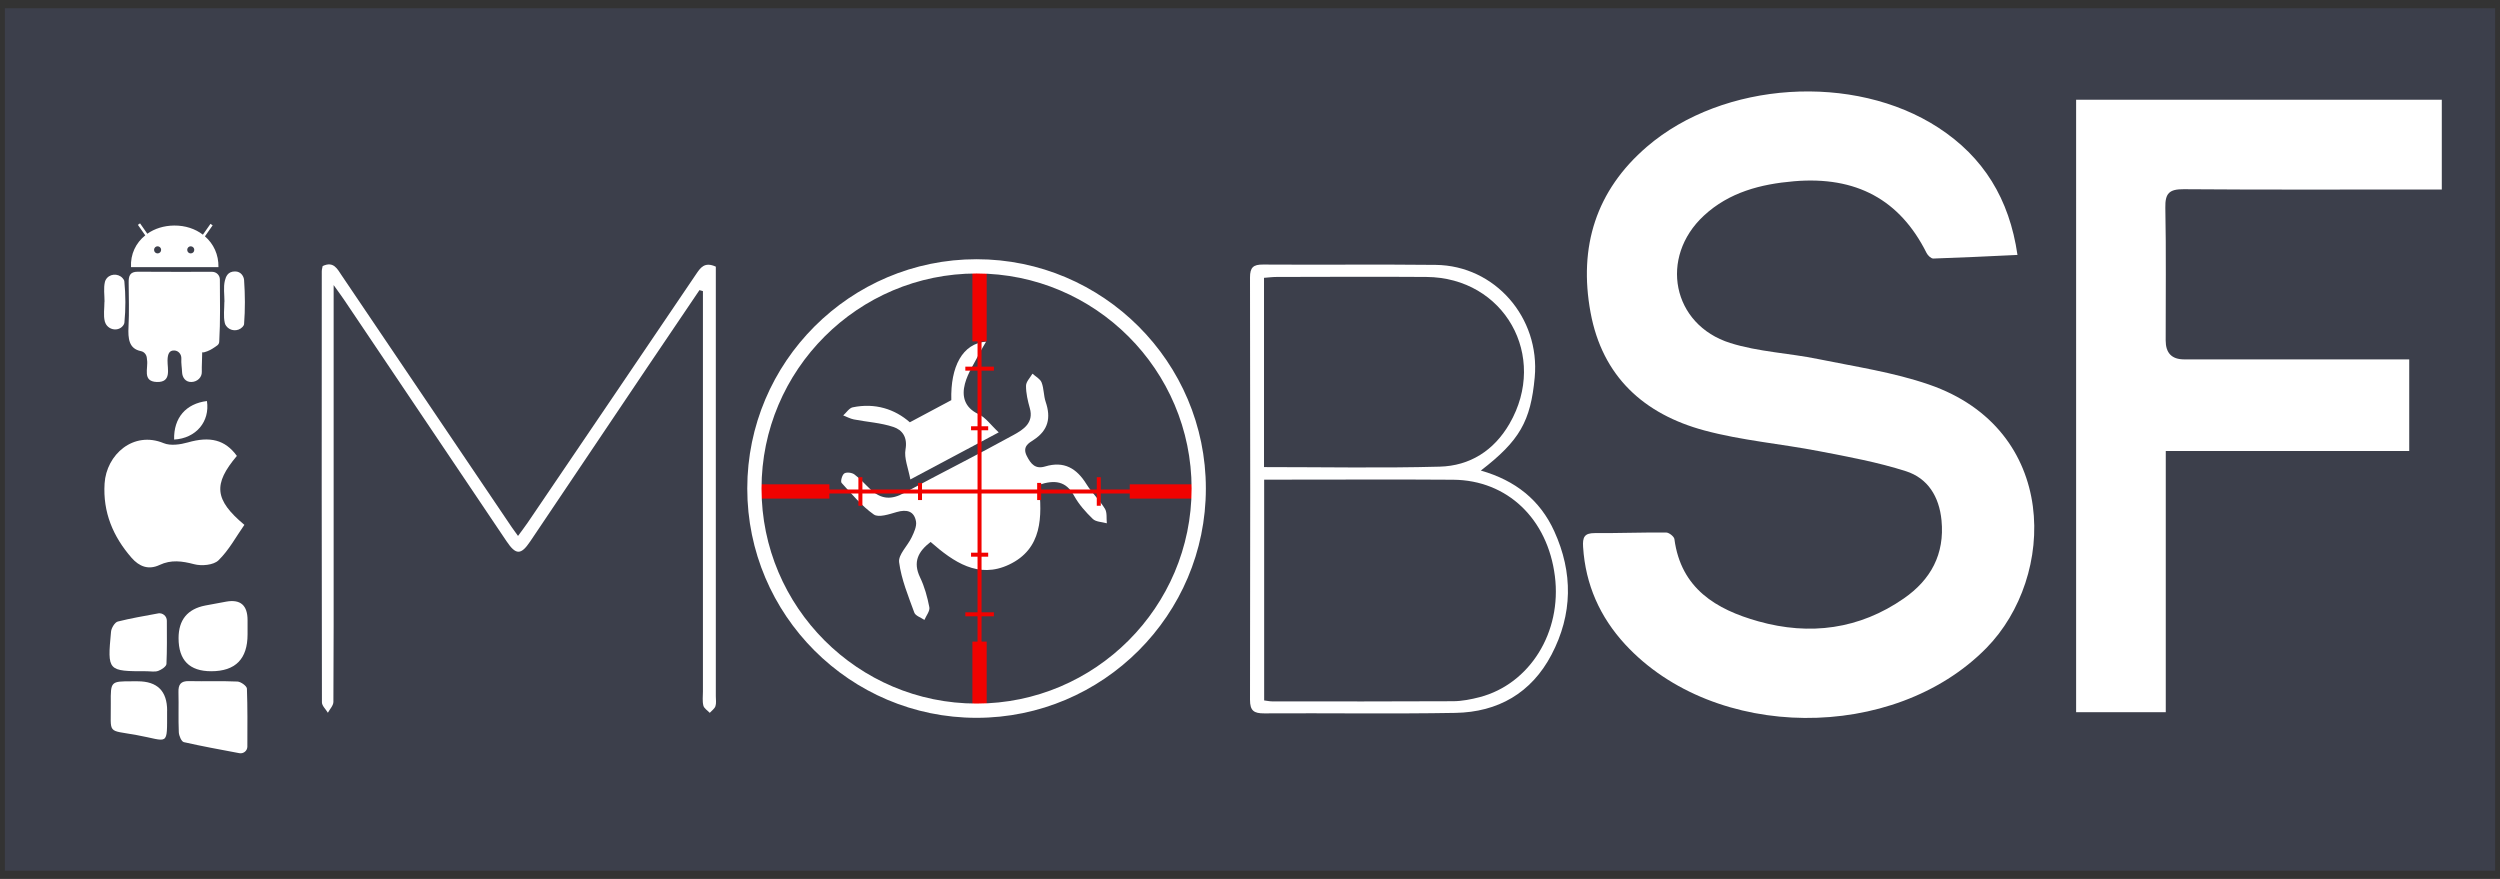 <?xml version="1.0" encoding="UTF-8"?>
<svg id="Layer_1" xmlns="http://www.w3.org/2000/svg" viewBox="0 0 512 180">
  <rect x="0" y="0" width="512" height="180" fill="#333333" stroke="none"/>
  <defs>
    <style>
      .cls-1 {
        fill: #3c3f4b;
      }

      .cls-2 {
        fill: #f10200;
      }

      .cls-3 {
        fill: #fff;
      }
    </style>
  </defs>
  <rect class="cls-1" x="1" y="1.69" width="510" height="176.63"/>
  <g>
    <path class="cls-3" d="M413.17,52.21c-5.99.28-11.61.56-17.23.74-.46.01-1.13-.64-1.38-1.14-5.46-10.92-14.41-15.77-27.14-14.69-6.83.58-13.29,2.25-18.46,7.04-9.21,8.53-6.51,22.34,5.4,26.09,5.78,1.82,12.04,2.06,18.02,3.29,7.59,1.55,15.37,2.7,22.66,5.21,26.67,9.17,26.18,39.32,11.75,53.99-18.96,19.27-55.61,19.1-73.94-.75-5.18-5.62-8.14-12.24-8.63-19.95-.13-2,.24-2.87,2.39-2.86,4.87.03,9.74-.16,14.61-.12.59,0,1.63.81,1.7,1.35,1.34,10.13,8.56,14.42,17.19,16.84,10.54,2.96,20.71,1.64,29.83-4.71,5.47-3.81,8.36-9.03,7.68-15.99-.48-4.86-2.8-8.6-7.27-10.04-5.78-1.85-11.82-2.96-17.8-4.11-7.81-1.51-15.83-2.18-23.48-4.24-12.38-3.33-20.92-11.04-23.33-24.19-2.46-13.41,1.1-24.95,11.56-33.93,15.63-13.42,42.4-15.12,59.65-3.91,9.26,6.02,14.57,14.59,16.23,26.09Z"/>
    <path class="cls-3" d="M493.41,73.6v18.77h-49.86v53.49h-18.36V20.42h74.89v18.39c-1.29,0-2.51,0-3.73,0-16.37,0-32.75.07-49.12-.06-2.97-.02-3.83.84-3.77,3.79.18,9.06.06,18.13.07,27.19q0,3.86,3.76,3.87c14.13,0,28.27,0,42.4,0,1.15,0,2.3,0,3.74,0Z"/>
    <path class="cls-3" d="M303.27,96.37c7.08,2.02,12.12,6.02,15.04,12.42,3.87,8.49,3.78,17.01-.56,25.29-4.12,7.86-10.98,11.77-19.69,11.92-13.05.23-26.1.02-39.16.1-2.1.01-2.9-.53-2.9-2.78.06-28.83.06-57.66,0-86.49,0-2.05.65-2.67,2.68-2.65,11.79.08,23.57-.06,35.36.07,12.11.13,21.39,10.8,20.27,23.03-.83,8.99-3.08,12.97-11.05,19.1ZM258.9,98.24v45.21c.66.08,1.13.19,1.59.19,12.37.01,24.74.04,37.11-.03,1.82-.01,3.69-.38,5.46-.84,10.26-2.7,16.83-13.32,15.38-24.77-1.48-11.75-9.76-19.67-20.83-19.75-11.2-.08-22.4-.02-33.61-.02-1.63,0-3.26,0-5.11,0ZM258.86,95.66c12.28,0,24.14.23,36-.09,6.18-.17,11.09-3.28,14.28-8.78,8.03-13.85-1.06-29.96-17.02-30.07-10.22-.07-20.44-.02-30.66,0-.84,0-1.67.11-2.59.18v38.76Z"/>
    <path class="cls-3" d="M68.33,58.38c0,18.52,0,36.16,0,53.79,0,10.52.02,21.05-.05,31.57,0,.75-.73,1.49-1.13,2.23-.42-.71-1.22-1.42-1.22-2.13-.06-29.42-.05-58.85-.03-88.28,0-.37.12-.75.18-1.07,2.25-1.07,3.01.6,3.92,1.95,11.61,17.18,23.21,34.37,34.82,51.55.33.48.68.94,1.27,1.77.74-1.02,1.41-1.88,2.02-2.78,11.48-16.92,22.96-33.84,34.41-50.77.92-1.36,1.74-2.67,4.08-1.6,0,.85,0,1.89,0,2.93,0,28.35,0,56.71,0,85.06,0,.68.13,1.42-.08,2.03-.18.53-.76.91-1.16,1.36-.46-.49-1.17-.91-1.31-1.48-.23-.92-.09-1.93-.09-2.91,0-26.21,0-52.42,0-78.63v-3.35c-.24-.07-.47-.13-.71-.2-3.57,5.28-7.14,10.55-10.7,15.83-7.99,11.87-15.97,23.76-23.96,35.63-1.91,2.84-2.94,2.82-4.87-.06-11.09-16.48-22.17-32.96-33.26-49.44-.53-.79-1.1-1.55-2.14-3.01Z"/>
    <path class="cls-3" d="M48.52,93.36c-4.87,5.78-4.65,8.96,1.53,14.13-1.7,2.42-3.16,5.18-5.3,7.26-1.02.99-3.45,1.21-4.99.8-2.47-.65-4.71-.96-7.07.15-2.29,1.08-4.18.32-5.74-1.46-3.8-4.35-5.9-9.35-5.53-15.22.37-5.92,5.9-10.83,12.1-8.26,1.4.58,3.39.29,4.95-.15,4.53-1.3,7.63-.56,10.04,2.76Z"/>
    <path class="cls-3" d="M50.7,129.93q0,7.54-7.44,7.54-6.69,0-6.69-6.77,0-5.62,5.47-6.69c1.43-.28,2.87-.54,4.31-.8q4.35-.77,4.35,3.8c0,.97,0,1.95,0,2.92Z"/>
    <path class="cls-3" d="M50.66,152.9c0,.86-.79,1.51-1.64,1.35-4.03-.76-7.72-1.43-11.37-2.26-.49-.11-1-1.31-1.03-2.03-.12-2.72,0-5.45-.07-8.18-.05-1.58.46-2.33,2.15-2.29,3.31.08,6.63-.06,9.93.09.7.03,1.92.92,1.94,1.45.14,3.84.1,7.68.09,11.86Z"/>
    <path class="cls-3" d="M32.36,125.62c.94-.17,1.81.55,1.81,1.5.01,3.18.05,6.01-.08,8.85-.02.52-1.01,1.19-1.69,1.43-.69.25-1.53.07-2.31.07-8.08,0-8.11,0-7.35-8.1.07-.76.78-1.93,1.39-2.08,2.58-.65,5.2-1.1,8.23-1.66Z"/>
    <path class="cls-3" d="M34.22,145.52c-.01,7.58.41,6.22-6.24,5.02-6.17-1.12-5.23-.02-5.29-6.54-.04-4.47,0-4.47,4.34-4.47.39,0,.78,0,1.17,0q6.03,0,6.03,6Z"/>
    <path class="cls-3" d="M35.66,90.02c-.11-4.47,2.43-7.36,6.72-7.89.64,4.19-2.22,7.64-6.72,7.89Z"/>
    <path class="cls-3" d="M212.76,99.3c.7,6.56.72,13.1-6.1,16.33-6.28,2.98-11.39-.53-16.07-4.64-2.54,1.95-3.68,4.09-2.16,7.26.92,1.91,1.5,4.03,1.9,6.12.15.77-.65,1.72-1.01,2.59-.71-.49-1.83-.84-2.07-1.5-1.23-3.38-2.65-6.79-3.11-10.31-.21-1.56,1.75-3.36,2.57-5.11.48-1.01,1.06-2.24.89-3.24-.38-2.16-1.92-2.52-3.96-1.93-1.53.44-3.7,1.19-4.68.5-2.49-1.75-4.52-4.18-6.6-6.47-.26-.29.1-1.64.55-1.94.47-.31,1.57-.17,2.07.2,1.23.92,2.26,2.11,3.4,3.16,2.19,2.01,4.26,2.01,6.73.67,7.48-4.05,15.1-7.84,22.54-11.95,1.89-1.05,4.12-2.42,3.26-5.44-.42-1.49-.79-3.06-.78-4.59,0-.83.85-1.66,1.32-2.48.65.59,1.59,1.07,1.87,1.8.49,1.25.4,2.71.84,3.99,1.1,3.25.54,5.8-2.47,7.77-1,.65-2.36,1.38-1.41,3.28.86,1.71,1.79,2.76,3.77,2.16,3.86-1.16,6.45.37,8.46,3.63,1.1,1.78,2.69,3.26,3.78,5.03.48.78.28,1.98.39,2.98-.98-.28-2.23-.27-2.87-.89-1.46-1.41-2.87-2.99-3.84-4.76-1.65-3.01-3.95-3.3-7.18-2.23Z"/>
    <path class="cls-3" d="M186.34,86.48c2.94-1.57,5.61-3,8.49-4.53-.19-6.88,2.29-11.62,7.13-11.99-.53.93-.94,1.55-1.27,2.21-1.07,2.12-2.47,4.16-3.07,6.42-.67,2.53-.13,4.87,2.79,6.23,1.46.68,2.51,2.23,4.13,3.73-6.18,3.29-11.81,6.29-18.1,9.64-.43-2.35-1.31-4.36-.99-6.15.44-2.5-.65-3.98-2.46-4.59-2.59-.87-5.41-1.02-8.12-1.55-.75-.15-1.45-.54-2.18-.82.65-.57,1.22-1.51,1.95-1.66,4.59-.95,8.63.37,11.7,3.07Z"/>
    <g>
      <path class="cls-3" d="M41.41,72.15c0,1.35-.11,2.72-.08,4.03.03,1.07-.88,2-2.09,2.05-1.29.06-1.91-.98-1.95-2-.03-.9-.21-1.81-.15-2.79.05-.86-.59-1.64-1.45-1.66-.91-.03-1.36.53-1.38,2.05-.03,1.74.88,4.5-2.19,4.4-3.06-.1-1.71-2.86-2.01-4.56-.02-.1-.03-.19-.03-.29-.04-.71-.52-1.33-1.22-1.47-2.47-.49-2.66-2.56-2.54-5,.15-3,.06-6.02.03-9.03-.02-1.34.24-2.25,1.88-2.23,4.95.04,9.89.02,15.22.02.87,0,1.58.7,1.58,1.57.02,4.35.11,8.54-.13,12.72-.04.7-.48.83-1.44,1.48-.37.25-1.6.83-2.03.72h0Z"/>
      <path class="cls-3" d="M26.82,54.71h17.92c.05-2.57-1.01-4.79-2.77-6.31l1.58-2.25-.44-.31-1.56,2.22c-1.56-1.2-3.6-1.89-5.88-1.87-2.12.02-4.01.63-5.5,1.68l-1.49-2.13-.44.31,1.51,2.15c-1.92,1.53-3.06,3.85-2.92,6.52ZM39.06,50.44c.4,0,.73.32.73.73s-.32.73-.73.73-.72-.33-.72-.73.32-.73.72-.73ZM32.27,50.44c.4,0,.73.32.73.73s-.32.73-.73.73-.72-.33-.72-.73.32-.73.72-.73Z"/>
      <path class="cls-3" d="M21.41,61.79c0-1.36-.23-2.77.08-4.06.03-.14.09-.28.16-.41.68-1.26,2.46-1.43,3.44-.38.21.23.36.46.38.71.27,2.79.28,5.63.01,8.42-.02.18-.09.34-.2.51-.89,1.33-2.93,1.11-3.65-.32-.07-.13-.12-.27-.16-.41-.33-1.27-.08-2.7-.08-4.06,0,0,0,0,.01,0Z"/>
      <path class="cls-3" d="M45.97,61.8c0-1.46-.25-2.97.09-4.34.2-.79.57-1.87,2.08-1.87,1.27,0,1.8,1.09,1.85,1.76.21,2.99.23,6.02,0,9.01-.02.21-.14.41-.32.6-.92.98-2.55.89-3.34-.2-.14-.19-.25-.39-.29-.61-.32-1.38-.09-2.89-.09-4.35,0,0,.01,0,.02,0Z"/>
    </g>
    <g>
      <rect class="cls-2" x="199.15" y="54.1" width="2.92" height="15.81"/>
      <rect class="cls-2" x="199.15" y="131.4" width="2.92" height="14.66"/>
      <rect class="cls-2" x="237.28" y="93.27" width="2.92" height="14.76" transform="translate(339.4 -138.09) rotate(90)"/>
      <rect class="cls-2" x="160.5" y="92.76" width="2.92" height="15.8" transform="translate(262.62 -61.31) rotate(90)"/>
      <rect class="cls-2" x="167.43" y="100.25" width="67.58" height=".82"/>
      <rect class="cls-2" x="200.2" y="66.87" width=".82" height="67.58"/>
      <rect class="cls-2" x="224.62" y="97.73" width=".82" height="5.85"/>
      <rect class="cls-2" x="212.41" y="98.9" width=".82" height="3.51"/>
      <rect class="cls-2" x="175.8" y="97.73" width=".82" height="5.85"/>
      <rect class="cls-2" x="188.01" y="98.9" width=".82" height="3.51"/>
      <rect class="cls-2" x="197.7" y="75.09" width="5.85" height=".82"/>
      <rect class="cls-2" x="198.87" y="87.3" width="3.51" height=".82"/>
      <rect class="cls-2" x="197.7" y="125.4" width="5.85" height=".82"/>
      <rect class="cls-2" x="198.87" y="113.19" width="3.51" height=".82"/>
    </g>
    <path class="cls-3" d="M200,147.01c-25.9,0-46.96-21.07-46.96-46.96s21.07-46.96,46.96-46.96,46.96,21.07,46.96,46.96-21.07,46.96-46.96,46.96ZM200,56.01c-24.28,0-44.04,19.76-44.04,44.04s19.76,44.04,44.04,44.04,44.04-19.76,44.04-44.04-19.76-44.04-44.04-44.04Z"/>
  </g>
</svg>
